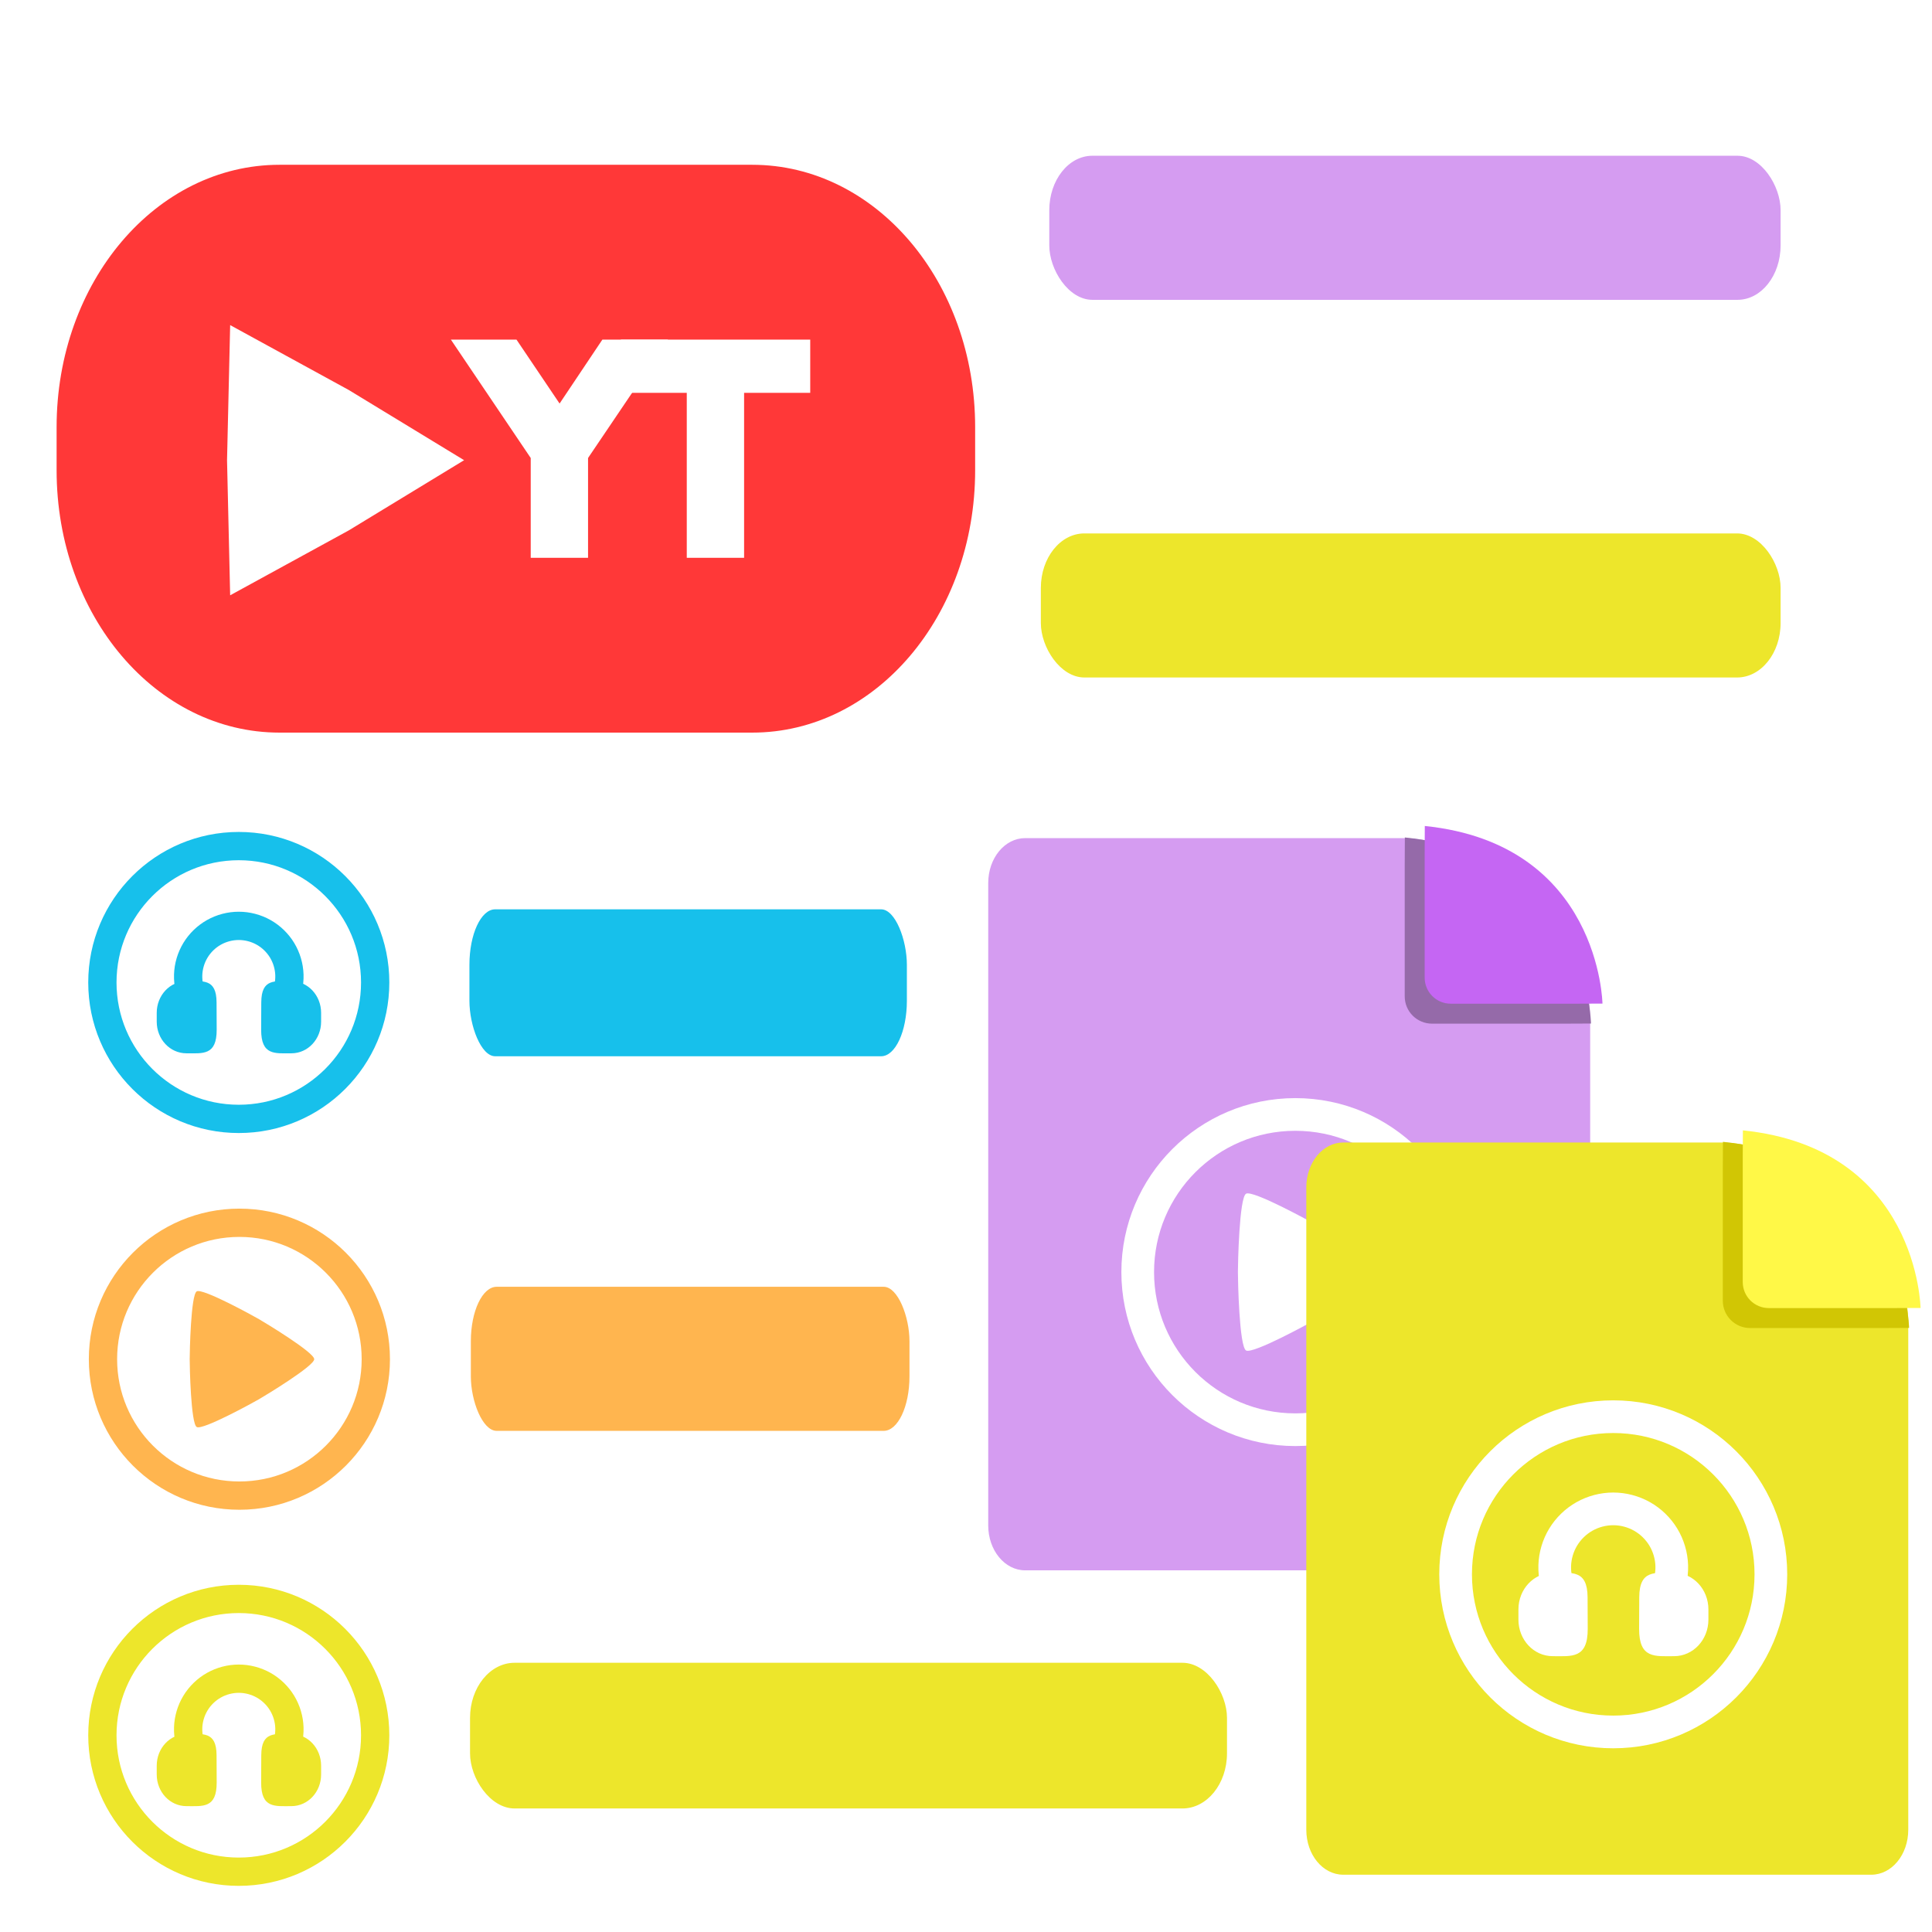 <?xml version="1.0" encoding="UTF-8" standalone="no"?>
<!-- Created with Inkscape (http://www.inkscape.org/) -->

<svg
   width="512"
   height="512"
   viewBox="0 0 512 512"
   version="1.1"
   id="svg5"
   inkscape:version="1.1.1 (1:1.1+202109281949+c3084ef5ed)"
   sodipodi:docname="multiFile.svg"
   xmlns:inkscape="http://www.inkscape.org/namespaces/inkscape"
   xmlns:sodipodi="http://sodipodi.sourceforge.net/DTD/sodipodi-0.dtd"
   xmlns="http://www.w3.org/2000/svg"
   xmlns:svg="http://www.w3.org/2000/svg">
  <sodipodi:namedview
     id="namedview7"
     pagecolor="#ffffff"
     bordercolor="#111111"
     borderopacity="1"
     inkscape:pageshadow="0"
     inkscape:pageopacity="0"
     inkscape:pagecheckerboard="1"
     inkscape:document-units="px"
     showgrid="false"
     inkscape:zoom="0.72091746"
     inkscape:cx="335.68337"
     inkscape:cy="290.60192"
     inkscape:window-width="1366"
     inkscape:window-height="712"
     inkscape:window-x="0"
     inkscape:window-y="0"
     inkscape:window-maximized="1"
     inkscape:current-layer="layer1" />
  <defs
     id="defs2">
    <inkscape:path-effect
       effect="spiro"
       id="path-effect3112"
       is_visible="true"
       lpeversion="1" />
    <inkscape:path-effect
       effect="spiro"
       id="path-effect3011"
       is_visible="true"
       lpeversion="1" />
    <inkscape:path-effect
       effect="spiro"
       id="path-effect1049"
       is_visible="true"
       lpeversion="1" />
    <linearGradient
       id="linearGradient1310"
       inkscape:swatch="solid">
      <stop
         style="stop-color:#000000;stop-opacity:1;"
         offset="0"
         id="stop1308" />
    </linearGradient>
    <inkscape:path-effect
       effect="spiro"
       id="path-effect12850"
       is_visible="true"
       lpeversion="1" />
    <filter
       inkscape:collect="always"
       style="color-interpolation-filters:sRGB"
       id="filter305"
       x="-0"
       y="-0"
       width="1"
       height="1">
      <feGaussianBlur
         inkscape:collect="always"
         stdDeviation="0.013"
         id="feGaussianBlur307" />
    </filter>
  </defs>
  <g
     inkscape:groupmode="layer"
     id="layer12"
     inkscape:label="Lista"
     style="display:inline">
    <g
       inkscape:groupmode="layer"
       id="layer4"
       inkscape:label="AudioIcon"
       style="display:inline">
      <g
         id="g2959-9"
         transform="matrix(0.521,0,0,0.521,-80.713,66.498)"
         style="display:inline">
        <ellipse
           style="fill:none;fill-opacity:1;stroke:#17c0eb;stroke-width:14.386;stroke-miterlimit:4;stroke-dasharray:none;stroke-opacity:1"
           id="path17006-6-0"
           cx="276.376"
           cy="372.115"
           rx="69.382"
           ry="69.382" />
        <g
           id="g7238-8"
           transform="matrix(1.696,0,0,1.696,113.768,255.695)"
           style="fill:#17c0eb;fill-opacity:1">
          <g
             id="g2904-8"
             transform="matrix(0.804,0,0,0.804,-58.93,9.262)"
             style="fill:#17c0eb;fill-opacity:1;stroke:none;stroke-opacity:1">
            <path
               id="rect1111-3-5"
               style="fill:#17c0eb;fill-opacity:1;stroke:none;stroke-width:0.765;stroke-opacity:1"
               d="m 212.19,73.388 c -6.132,0 -11.213,-1.128 -11.253,7.897 l -0.044,10.143 c -0.042,9.733 5.165,8.847 11.297,8.847 6.132,0 11.068,-5.266 11.068,-11.807 v -3.272 c 0,-6.541 -4.936,-11.807 -11.068,-11.807 z"
               sodipodi:nodetypes="ssssssss" />
            <path
               id="rect1111-0"
               style="fill:#17c0eb;fill-opacity:1;stroke:none;stroke-width:0.765;stroke-opacity:1"
               d="m 173.007,73.388 c 6.132,0 11.213,-1.128 11.253,7.897 l 0.044,10.143 c 0.042,9.733 -5.165,8.847 -11.297,8.847 -6.132,0 -11.068,-5.266 -11.068,-11.807 v -3.272 c 0,-6.541 4.936,-11.807 11.068,-11.807 z"
               sodipodi:nodetypes="ssssssss" />
          </g>
        </g>
        <path
           style="fill:none;stroke:#17c0eb;stroke-width:14.386;stroke-linecap:butt;stroke-linejoin:miter;stroke-miterlimit:4;stroke-dasharray:none;stroke-opacity:1"
           d="m 253.537,381.003 c -2.039,-3.905 -3.053,-8.341 -2.912,-12.744 0.14,-4.403 1.434,-8.765 3.717,-12.533 2.283,-3.768 5.551,-6.933 9.39,-9.096 3.839,-2.162 8.239,-3.316 12.645,-3.316 4.406,0 8.806,1.154 12.645,3.316 3.839,2.162 7.106,5.328 9.39,9.096 2.283,3.768 3.577,8.13 3.717,12.533 0.14,4.403 -0.873,8.839 -2.912,12.744 -0.257,0.493 -0.531,0.978 -0.819,1.453"
           id="path12848-9"
           inkscape:path-effect="#path-effect3011"
           inkscape:original-d="m 253.53653,381.00343 c 15.22782,0.002 30.45406,0.002 45.67872,0 15.22466,-0.002 -0.54475,0.97021 -0.81949,1.45294" />
      </g>
      <g
         id="g2959-9-5"
         transform="matrix(0.521,0,0,0.521,-80.713,266.005)"
         style="display:inline">
        <ellipse
           style="fill:none;fill-opacity:1;stroke:#ede62b;stroke-width:14.386;stroke-miterlimit:4;stroke-dasharray:none;stroke-opacity:1"
           id="path17006-6-0-9"
           cx="276.376"
           cy="372.115"
           rx="69.382"
           ry="69.382" />
        <g
           id="g7238-8-8"
           transform="matrix(1.696,0,0,1.696,113.768,255.695)"
           style="fill:#ede62b;fill-opacity:1">
          <g
             id="g2904-8-4"
             transform="matrix(0.804,0,0,0.804,-58.93,9.262)"
             style="fill:#ede62b;fill-opacity:1;stroke:none;stroke-opacity:1">
            <path
               id="rect1111-3-5-8"
               style="fill:#ede62b;fill-opacity:1;stroke:none;stroke-width:0.765;stroke-opacity:1"
               d="m 212.19,73.388 c -6.132,0 -11.213,-1.128 -11.253,7.897 l -0.044,10.143 c -0.042,9.733 5.165,8.847 11.297,8.847 6.132,0 11.068,-5.266 11.068,-11.807 v -3.272 c 0,-6.541 -4.936,-11.807 -11.068,-11.807 z"
               sodipodi:nodetypes="ssssssss" />
            <path
               id="rect1111-0-1"
               style="fill:#ede62b;fill-opacity:1;stroke:none;stroke-width:0.765;stroke-opacity:1"
               d="m 173.007,73.388 c 6.132,0 11.213,-1.128 11.253,7.897 l 0.044,10.143 c 0.042,9.733 -5.165,8.847 -11.297,8.847 -6.132,0 -11.068,-5.266 -11.068,-11.807 v -3.272 c 0,-6.541 4.936,-11.807 11.068,-11.807 z"
               sodipodi:nodetypes="ssssssss" />
          </g>
        </g>
        <path
           style="fill:none;stroke:#ede62b;stroke-width:14.386;stroke-linecap:butt;stroke-linejoin:miter;stroke-miterlimit:4;stroke-dasharray:none;stroke-opacity:1"
           d="m 253.537,381.003 c -2.039,-3.905 -3.053,-8.341 -2.912,-12.744 0.14,-4.403 1.434,-8.765 3.717,-12.533 2.283,-3.768 5.551,-6.933 9.39,-9.096 3.839,-2.162 8.239,-3.316 12.645,-3.316 4.406,0 8.806,1.154 12.645,3.316 3.839,2.162 7.106,5.328 9.39,9.096 2.283,3.768 3.577,8.13 3.717,12.533 0.14,4.403 -0.873,8.839 -2.912,12.744 -0.257,0.493 -0.531,0.978 -0.819,1.453"
           id="path12848-9-0"
           inkscape:path-effect="#path-effect3112"
           inkscape:original-d="m 253.53653,381.00343 c 15.22782,0.002 30.45406,0.002 45.67872,0 15.22466,-0.002 -0.54475,0.97021 -0.81949,1.45294" />
      </g>
      <rect
         style="display:inline;fill:#ede62b;fill-opacity:1;stroke:none;stroke-width:1.366;stroke-opacity:1"
         id="rect3143-3"
         width="196.04"
         height="38.183"
         x="275.836"
         y="141.36"
         rx="11.541"
         ry="14.431" />
      <rect
         style="display:inline;fill:#17c0eb;fill-opacity:1;stroke:none;stroke-width:1.061;stroke-opacity:1"
         id="rect3143-3-0"
         width="115.93"
         height="38.939"
         x="124.402"
         y="240.981"
         rx="6.825"
         ry="14.717" />
      <rect
         style="display:inline;fill:#ede62b;fill-opacity:1;stroke:none;stroke-width:1.389;stroke-opacity:1"
         id="rect3143-3-0-4-4"
         width="200.6"
         height="38.611"
         x="124.566"
         y="440.653"
         rx="11.81"
         ry="14.593" />
    </g>
    <g
       inkscape:groupmode="layer"
       id="layer8"
       inkscape:label="VideoIcon"
       style="display:inline">
      <g
         id="layer7-63"
         inkscape:label="Play"
         style="display:inline"
         transform="matrix(2.034,0,0,2.034,-504.565,-178.608)">
        <g
           id="g20954-8"
           transform="translate(2.853,-6.724)">
          <g
             id="g2867-5"
             transform="matrix(0.521,0,0,0.521,111.873,94.819)">
            <circle
               style="fill:none;fill-opacity:1;stroke:#ffb54f;stroke-width:7.074;stroke-miterlimit:4;stroke-dasharray:none;stroke-opacity:1"
               id="path17006-61"
               cx="315.797"
               cy="339.359"
               r="34.116" />
            <path
               sodipodi:type="star"
               style="fill:#ffb54f;fill-opacity:1;stroke:none;stroke-width:1;stroke-miterlimit:4;stroke-dasharray:none;stroke-opacity:1"
               id="path17330-1"
               inkscape:flatsided="false"
               sodipodi:sides="3"
               sodipodi:cx="314.92221"
               sodipodi:cy="339.35864"
               sodipodi:r1="19.587505"
               sodipodi:r2="11.556628"
               sodipodi:arg1="2.0943951"
               sodipodi:arg2="3.1415927"
               inkscape:rounded="0.1"
               inkscape:randomized="0"
               inkscape:transform-center-x="-4.0154583"
               inkscape:transform-center-y="9.0183278e-06"
               d="m 305.128,356.322 c -1.477,-0.853 -1.763,-15.258 -1.763,-16.963 0,-1.705 0.286,-16.111 1.763,-16.963 1.477,-0.853 14.095,6.102 15.572,6.955 1.477,0.853 13.809,8.303 13.809,10.008 0,1.705 -12.332,9.156 -13.809,10.008 -1.477,0.853 -14.095,7.808 -15.572,6.955 z" />
          </g>
        </g>
      </g>
      <rect
         style="display:inline;fill:#d59cf1;fill-opacity:1;stroke:none;stroke-width:1.358;stroke-opacity:1"
         id="rect3143"
         width="193.805"
         height="38.183"
         x="278.072"
         y="41.275"
         rx="11.409"
         ry="14.431" />
      <rect
         style="display:inline;fill:#ffb54f;fill-opacity:1;stroke:none;stroke-width:1.052;stroke-opacity:1"
         id="rect3143-3-0-4"
         width="116.241"
         height="38.183"
         x="124.78"
         y="341.01"
         rx="6.843"
         ry="14.431" />
    </g>
  </g>
  <g
     inkscape:groupmode="layer"
     id="layer9"
     inkscape:label="VideoFile"
     style="display:inline">
    <g
       id="g1097"
       transform="matrix(0.602,0,0,0.602,257.095,217.779)">
      <g
         id="layer5"
         inkscape:label="File"
         style="display:inline"
         transform="matrix(2.034,0,0,2.034,-504.971,-478.344)">
        <g
           id="g16981">
          <path
             id="rect5451"
             style="display:inline;fill:#d59cf1;fill-opacity:1;stroke:none;stroke-width:1;stroke-miterlimit:4;stroke-dasharray:none"
             d="m 260.18,238.71 h 82.421 c 8.625,0.365 20.666,4.67 27.152,11.552 2.852,1.788 13.153,15.266 12.709,28.556 v 108.636 c 0,5.391 -3.568,9.731 -8,9.731 H 260.18 c -4.432,0 -8,-4.34 -8,-9.731 V 248.442 c 0,-5.391 3.568,-9.731 8,-9.731 z"
             sodipodi:nodetypes="scccssssss" />
          <path
             id="rect5591"
             style="display:inline;fill:#956aa9;fill-opacity:1;stroke:none;stroke-width:1;stroke-miterlimit:4;stroke-dasharray:none;stroke-opacity:1"
             d="m 342.354,238.568 c 39.724,4.065 40.284,40.272 40.284,40.272 l -5.89,0.027 h -28.509 c -3.277,0 -5.916,-2.638 -5.916,-5.916 v -28.509 z"
             sodipodi:nodetypes="cccsscc" />
          <path
             id="rect5591-3"
             style="display:inline;fill:#c566f3;fill-opacity:1;stroke:none;stroke-width:1;stroke-miterlimit:4;stroke-dasharray:none;stroke-opacity:1"
             d="m 346.669,236.084 c 37.916,3.88 38.451,38.439 38.451,38.439 l -5.622,0.025 h -27.212 c -3.128,0 -5.646,-2.518 -5.646,-5.646 v -27.212 z"
             sodipodi:nodetypes="cccsscc" />
        </g>
      </g>
      <g
         id="layer7-1"
         inkscape:label="Play"
         style="display:inline"
         transform="matrix(2.034,0,0,2.034,-504.971,-478.344)">
        <g
           id="g20954-5"
           transform="translate(2.853,-6.724)">
          <circle
             style="fill:none;fill-opacity:1;stroke:#ffffff;stroke-width:7.074;stroke-miterlimit:4;stroke-dasharray:none;stroke-opacity:1"
             id="path17006-9"
             cx="315.797"
             cy="339.359"
             r="34.116" />
          <path
             sodipodi:type="star"
             style="fill:#ffffff;fill-opacity:1;stroke:none;stroke-width:1;stroke-miterlimit:4;stroke-dasharray:none;stroke-opacity:1"
             id="path17330-7"
             inkscape:flatsided="false"
             sodipodi:sides="3"
             sodipodi:cx="314.92221"
             sodipodi:cy="339.35864"
             sodipodi:r1="19.587505"
             sodipodi:r2="11.556628"
             sodipodi:arg1="2.0943951"
             sodipodi:arg2="3.1415927"
             inkscape:rounded="0.1"
             inkscape:randomized="0"
             inkscape:transform-center-x="-4.0154583"
             inkscape:transform-center-y="9.0183278e-06"
             d="m 305.128,356.322 c -1.477,-0.853 -1.763,-15.258 -1.763,-16.963 0,-1.705 0.286,-16.111 1.763,-16.963 1.477,-0.853 14.095,6.102 15.572,6.955 1.477,0.853 13.809,8.303 13.809,10.008 0,1.705 -12.332,9.156 -13.809,10.008 -1.477,0.853 -14.095,7.808 -15.572,6.955 z" />
        </g>
      </g>
    </g>
    <g
       id="layer6"
       inkscape:label="guias"
       style="display:none"
       transform="matrix(2.034,0,0,2.034,-504.971,-478.344)">
      <rect
         style="fill:none;stroke:#cea423;stroke-width:0.765;stroke-opacity:1"
         id="rect12454"
         width="4.235"
         height="4.235"
         x="342.335"
         y="249.849"
         rx="0"
         ry="4.235" />
      <rect
         style="fill:none;stroke:#cea423;stroke-width:0.765;stroke-opacity:1"
         id="rect12454-7"
         width="4.235"
         height="4.235"
         x="432.338"
         y="-120.178"
         rx="0"
         ry="4.235"
         inkscape:transform-center-x="-3.2259301"
         inkscape:transform-center-y="0.24928783"
         transform="rotate(49.109)" />
    </g>
  </g>
  <g
     inkscape:groupmode="layer"
     id="layer11"
     inkscape:label="AudioFile"
     style="display:inline">
    <g
       id="layer7-6"
       inkscape:label="Play"
       style="display:none;opacity:0.497"
       transform="matrix(2.034,0,0,2.034,-371.656,-303.485)">
      <g
         id="g20954-4"
         transform="translate(2.853,-6.724)">
        <circle
           style="fill:none;fill-opacity:1;stroke:#ffffff;stroke-width:7.074;stroke-miterlimit:4;stroke-dasharray:none;stroke-opacity:1"
           id="path17006-3"
           cx="315.797"
           cy="339.359"
           r="34.116" />
        <path
           sodipodi:type="star"
           style="fill:#ffffff;fill-opacity:1;stroke:none;stroke-width:1;stroke-miterlimit:4;stroke-dasharray:none;stroke-opacity:1"
           id="path17330-0"
           inkscape:flatsided="false"
           sodipodi:sides="3"
           sodipodi:cx="314.92221"
           sodipodi:cy="339.35864"
           sodipodi:r1="19.587505"
           sodipodi:r2="11.556628"
           sodipodi:arg1="2.0943951"
           sodipodi:arg2="3.1415927"
           inkscape:rounded="0.1"
           inkscape:randomized="0"
           inkscape:transform-center-x="-4.0154583"
           inkscape:transform-center-y="9.0183278e-06"
           d="m 305.128,356.322 c -1.477,-0.853 -1.763,-15.258 -1.763,-16.963 0,-1.705 0.286,-16.111 1.763,-16.963 1.477,-0.853 14.095,6.102 15.572,6.955 1.477,0.853 13.809,8.303 13.809,10.008 0,1.705 -12.332,9.156 -13.809,10.008 -1.477,0.853 -14.095,7.808 -15.572,6.955 z" />
      </g>
    </g>
    <g
       id="layer6-3"
       inkscape:label="guias"
       style="display:none;opacity:0.502"
       transform="matrix(2.034,0,0,2.034,-371.656,-303.485)">
      <rect
         style="fill:none;stroke:#cea423;stroke-width:0.765;stroke-opacity:1"
         id="rect12454-0"
         width="4.235"
         height="4.235"
         x="342.335"
         y="249.849"
         rx="0"
         ry="4.235" />
      <rect
         style="fill:none;stroke:#cea423;stroke-width:0.765;stroke-opacity:1"
         id="rect12454-7-9"
         width="4.235"
         height="4.235"
         x="432.338"
         y="-120.178"
         rx="0"
         ry="4.235"
         inkscape:transform-center-x="-3.2259301"
         inkscape:transform-center-y="0.24928783"
         transform="rotate(49.109)" />
      <rect
         style="fill:none;fill-opacity:1;stroke:#000000;stroke-width:0.887;stroke-miterlimit:4;stroke-dasharray:none;stroke-opacity:1"
         id="rect2820"
         width="35.122"
         height="70.728"
         x="427.217"
         y="261.482"
         ry="14.12"
         rx="17.561" />
      <rect
         style="display:inline;opacity:0.502;fill:none;fill-opacity:1;stroke:#000000;stroke-width:1.048;stroke-miterlimit:4;stroke-dasharray:none;stroke-opacity:1"
         id="rect2820-5"
         width="43.292"
         height="80.131"
         x="423.132"
         y="256.78"
         ry="15.997"
         rx="21.646" />
    </g>
    <g
       id="g1086"
       transform="matrix(0.602,0,0,0.602,261.134,193.177)">
      <g
         id="layer5-8"
         inkscape:label="File"
         style="display:inline"
         transform="matrix(2.034,0,0,2.034,-371.656,-303.485)">
        <g
           id="g16981-8">
          <path
             id="rect5451-9"
             style="display:inline;fill:#ede62b;fill-opacity:1;stroke:none;stroke-width:1;stroke-miterlimit:4;stroke-dasharray:none"
             d="m 260.18,238.71 h 82.421 c 8.625,0.365 20.666,4.67 27.152,11.552 2.852,1.788 13.153,15.266 12.709,28.556 v 108.636 c 0,5.391 -3.568,9.731 -8,9.731 H 260.18 c -4.432,0 -8,-4.34 -8,-9.731 V 248.442 c 0,-5.391 3.568,-9.731 8,-9.731 z"
             sodipodi:nodetypes="scccssssss" />
          <path
             id="rect5591-7"
             style="display:inline;fill:#d1c604;fill-opacity:1;stroke:none;stroke-width:1;stroke-miterlimit:4;stroke-dasharray:none;stroke-opacity:1"
             d="m 342.354,238.568 c 39.724,4.065 40.284,40.272 40.284,40.272 l -5.89,0.027 h -28.509 c -3.277,0 -5.916,-2.638 -5.916,-5.916 v -28.509 z"
             sodipodi:nodetypes="cccsscc" />
          <path
             id="rect5591-3-7"
             style="display:inline;fill:#fff847;fill-opacity:1;stroke:none;stroke-width:1;stroke-miterlimit:4;stroke-dasharray:none;stroke-opacity:1"
             d="m 346.669,236.084 c 37.916,3.88 38.451,38.439 38.451,38.439 l -5.622,0.025 h -27.212 c -3.128,0 -5.646,-2.518 -5.646,-5.646 v -27.212 z"
             sodipodi:nodetypes="cccsscc" />
        </g>
      </g>
      <g
         id="layer1-6"
         inkscape:label="Music"
         transform="matrix(2.034,0,0,2.034,141.198,176.632)"
         style="display:inline">
        <circle
           style="fill:none;fill-opacity:1;stroke:#ffffff;stroke-width:7.074;stroke-miterlimit:4;stroke-dasharray:none;stroke-opacity:1"
           id="path17006-6-7"
           cx="66.47"
           cy="96.123"
           r="34.116" />
        <g
           id="g13027-3"
           transform="translate(0,-0.222)">
          <g
             id="g7238-6"
             transform="matrix(0.834,0,0,0.834,-13.488,39.099)"
             style="fill:none">
            <g
               id="g2904-5"
               transform="matrix(0.804,0,0,0.804,-58.93,9.262)"
               style="fill:#ffffff;fill-opacity:1;stroke:none;stroke-opacity:1">
              <path
                 id="rect1111-3-6"
                 style="fill:#ffffff;fill-opacity:1;stroke:none;stroke-width:0.765;stroke-opacity:1"
                 d="m 212.19,73.388 c -6.132,0 -11.213,-1.128 -11.253,7.897 l -0.044,10.143 c -0.042,9.733 5.165,8.847 11.297,8.847 6.132,0 11.068,-5.266 11.068,-11.807 v -3.272 c 0,-6.541 -4.936,-11.807 -11.068,-11.807 z"
                 sodipodi:nodetypes="ssssssss" />
              <path
                 id="rect1111-39"
                 style="fill:#ffffff;fill-opacity:1;stroke:none;stroke-width:0.765;stroke-opacity:1"
                 d="m 173.007,73.388 c 6.132,0 11.213,-1.128 11.253,7.897 l 0.044,10.143 c 0.042,9.733 -5.165,8.847 -11.297,8.847 -6.132,0 -11.068,-5.266 -11.068,-11.807 v -3.272 c 0,-6.541 4.936,-11.807 11.068,-11.807 z"
                 sodipodi:nodetypes="ssssssss" />
            </g>
          </g>
          <path
             style="fill:none;stroke:#ffffff;stroke-width:7.074;stroke-linecap:butt;stroke-linejoin:miter;stroke-miterlimit:4;stroke-dasharray:none;stroke-opacity:1"
             d="m 55.239,100.716 c -1.003,-1.92 -1.501,-4.101 -1.432,-6.267 0.069,-2.165 0.705,-4.31 1.828,-6.163 1.123,-1.853 2.73,-3.409 4.617,-4.472 1.888,-1.063 4.051,-1.631 6.218,-1.631 2.166,0 4.33,0.568 6.218,1.631 1.888,1.063 3.494,2.62 4.617,4.472 1.123,1.853 1.759,3.997 1.828,6.163 0.069,2.165 -0.429,4.346 -1.432,6.267 -0.127,0.242 -0.261,0.481 -0.403,0.714"
             id="path12848-4"
             inkscape:path-effect="#path-effect1049"
             inkscape:original-d="m 55.239137,100.71566 c 7.487814,7.7e-4 14.974853,7.7e-4 22.461117,0 7.486264,-7.8e-4 -0.267865,0.47707 -0.402959,0.71444" />
        </g>
      </g>
    </g>
  </g>
  <g
     inkscape:groupmode="layer"
     id="layer1"
     inkscape:label="YtLogo">
    <g
       id="g1122"
       transform="matrix(31.983,0,0,31.983,15.034,43.67)">
      <g
         inkscape:label="Fondo"
         id="layer1-0"
         style="display:none;filter:url(#filter305)"
         transform="translate(-57.01,-128.92)">
        <path
           id="rect223"
           style="fill:#f9f9f9;stroke-width:0.277"
           d="M -0.677,0.542 H 210.636 V 299.672 H -0.677 Z" />
      </g>
      <g
         id="layer2"
         inkscape:label="LogoYt"
         transform="translate(-57.01,-128.92)">
        <path
           id="rect332"
           style="fill:#ff3838;stroke-width:0.265"
           d="m 58.856,128.92 h 3.917 c 1.023,0 1.847,0.969 1.847,2.174 v 0.357 c 0,1.204 -0.824,2.174 -1.847,2.174 h -3.917 c -1.023,0 -1.847,-0.969 -1.847,-2.174 v -0.357 c 0,-1.204 0.824,-2.174 1.847,-2.174 z" />
        <g
           id="g4371"
           transform="translate(-0.031)">
          <g
             aria-label="YT"
             id="text1592"
             style="font-size:2.117px;line-height:1.25;-inkscape-font-specification:'sans-serif, Normal';fill:#ffffff;stroke:#ffffff;stroke-width:0.265">
            <path
               d="m 60.556,130.501 h 0.224 l 0.428,0.635 0.425,-0.635 h 0.224 l -0.546,0.808 v 0.735 h -0.21 v -0.735 z"
               id="path1127" />
            <path
               d="m 61.847,130.501 h 1.305 v 0.176 h -0.548 v 1.367 h -0.21 v -1.367 h -0.548 z"
               id="path1129" />
          </g>
          <path
             id="path4240"
             style="fill:#ffffff;stroke:#ffffff"
             inkscape:transform-center-x="-0.27476423"
             transform="matrix(0.2,0,0,0.2,12.389,32.499)"
             d="m 230.926,499.108 -0.11,-4.764 0.11,-4.764 4.18,2.287 4.07,2.477 -4.07,2.477 z" />
        </g>
      </g>
    </g>
  </g>
</svg>
